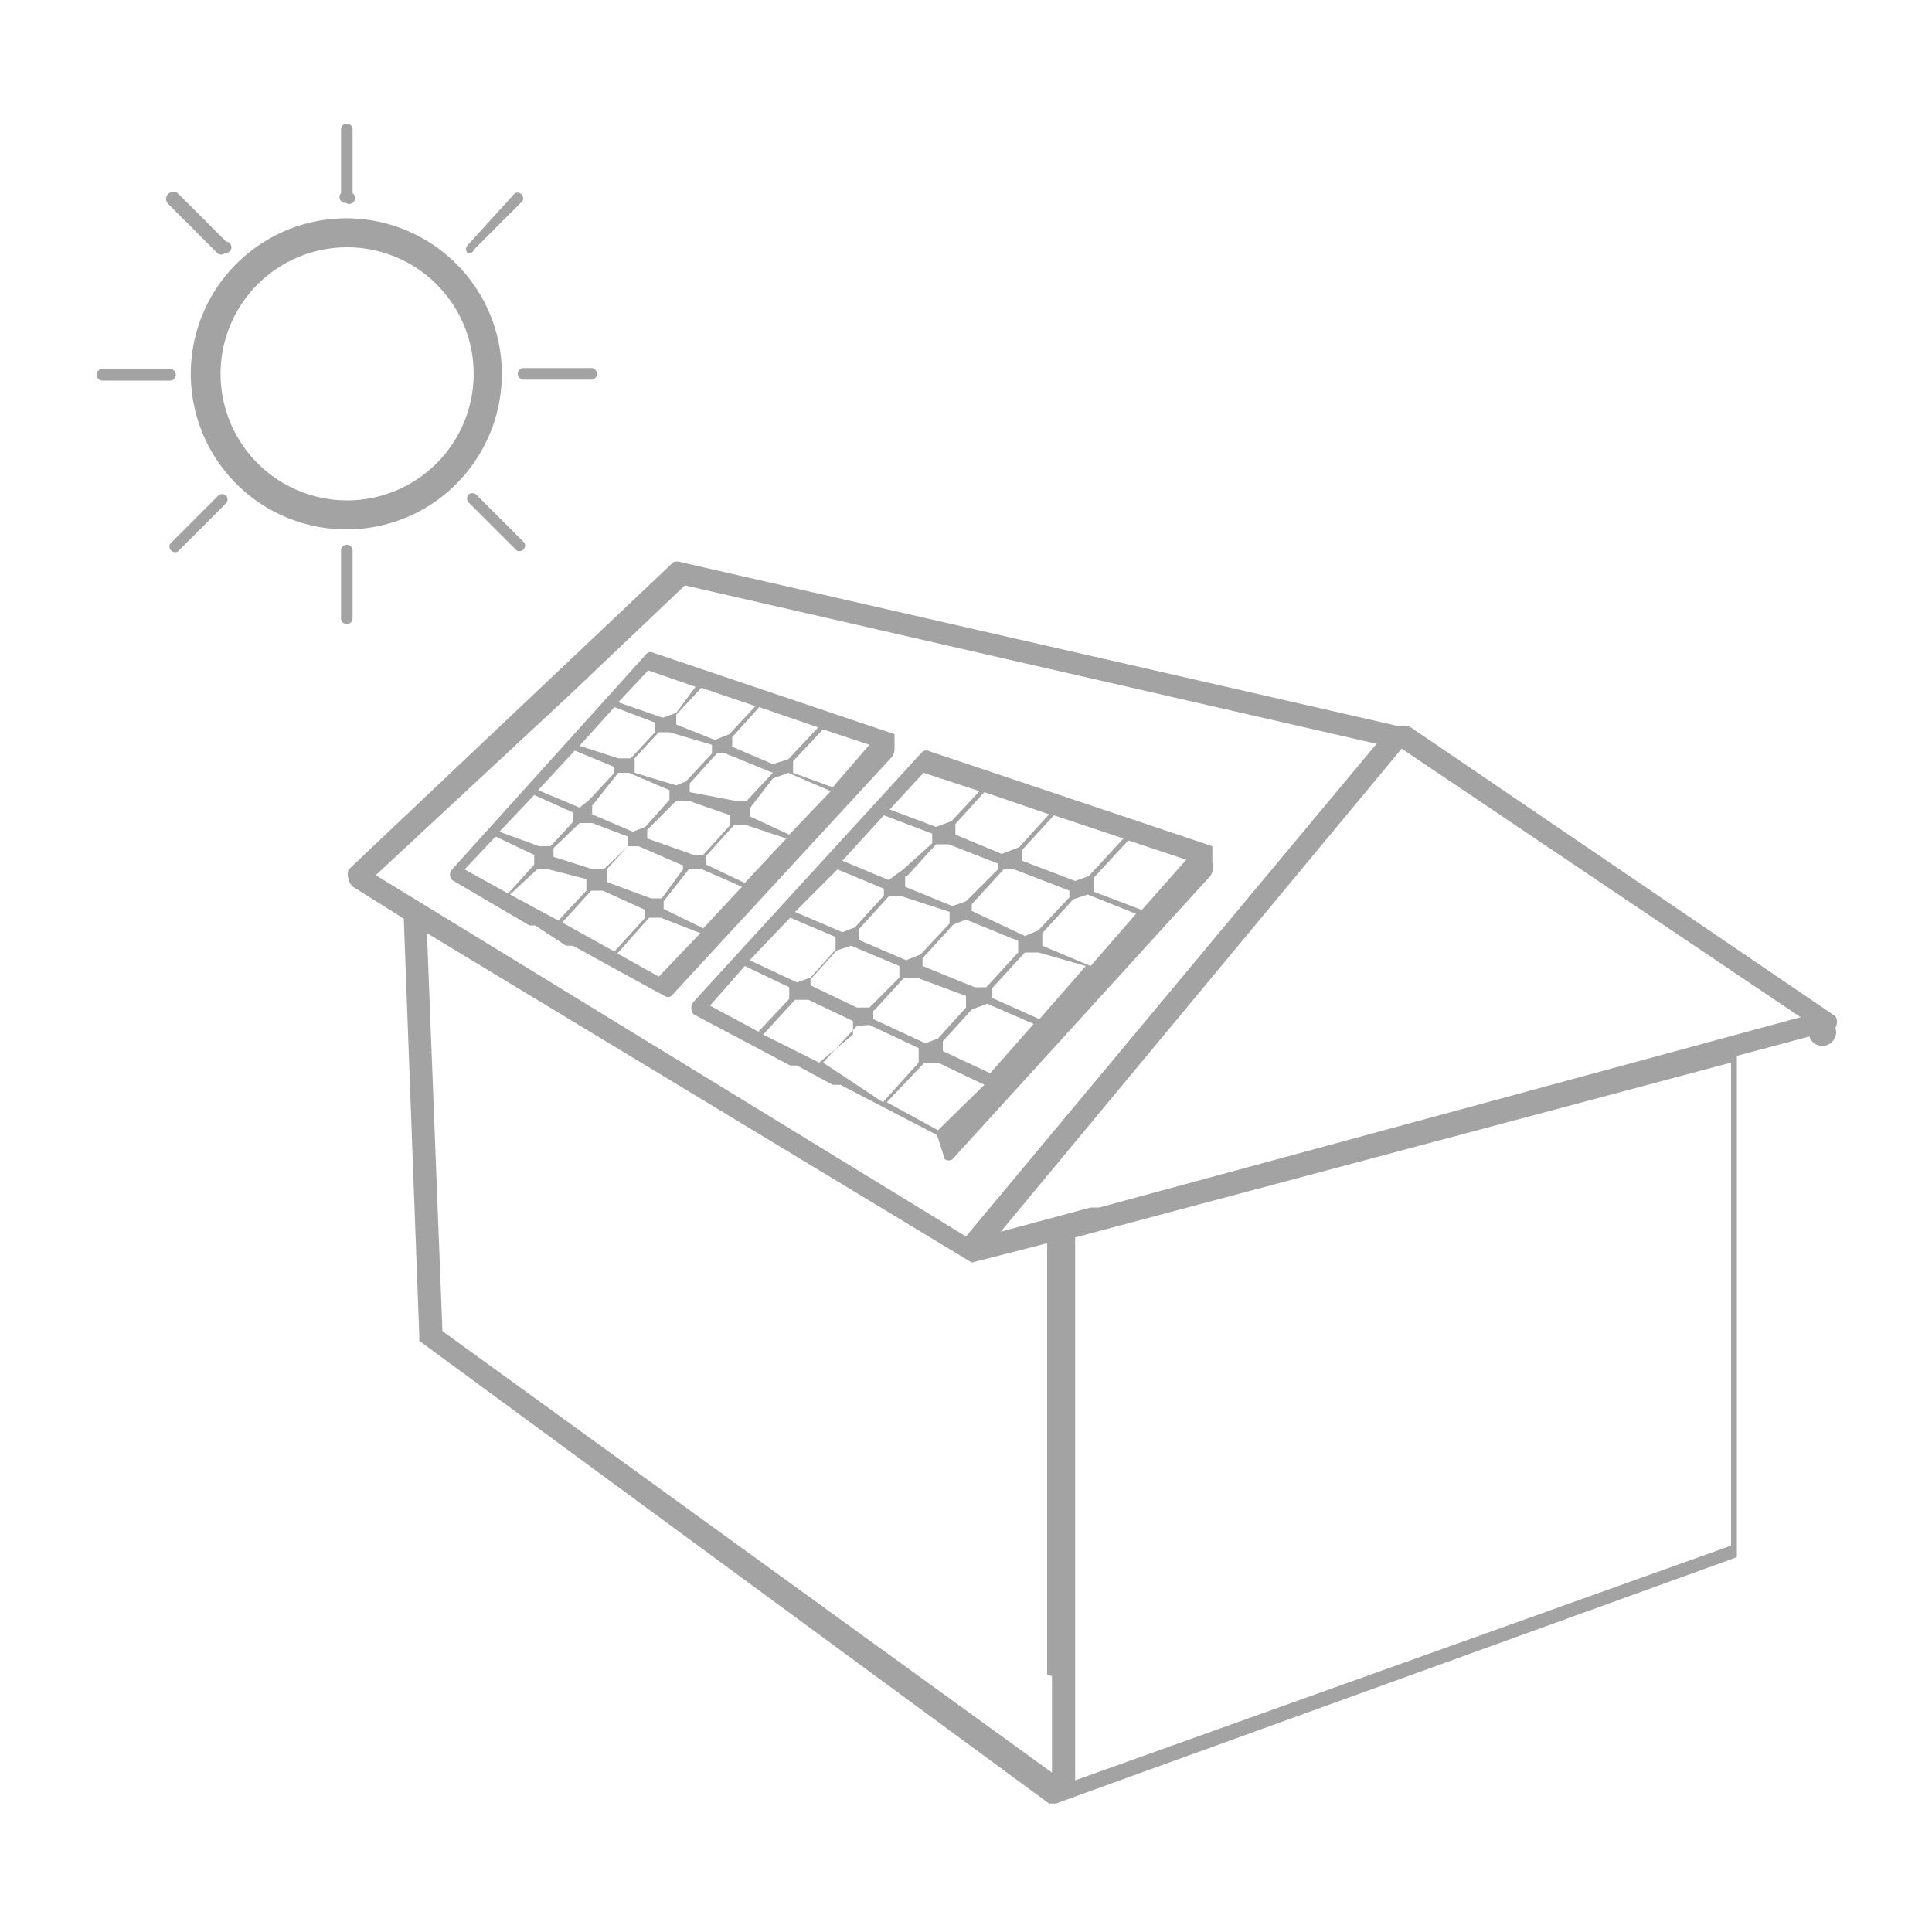 <svg xmlns="http://www.w3.org/2000/svg" viewBox="0 0 20 20"><title>casa2 gris 20x20</title><path d="M9.26,7.74l0-.14h0L6.77,6.76a0.07,0.07,0,0,0-.07,0L4.68,9l0,0a0.08,0.08,0,0,0,0,.11h0L5.48,9.58l0.06,0L5.86,9.79l0.07,0,0.82,0.45h0l0.13,0.07a0.06,0.06,0,0,0,.07,0L9.22,7.85A0.14,0.14,0,0,0,9.26,7.74ZM8.47,7.53l-0.31.33L8,7.91,7.58,7.73V7.63l0.28-.31Zm-1.54.65v0.1l-0.25.28-0.13.05L6.13,8.43V8.34L6.4,8,6.51,8ZM6.56,7.86l0.26-.28,0.11,0L7.37,7.71V7.8L7.1,8.09,7,8.13,6.57,8V7.86ZM6.5,8.66v0.1L6.25,9l-0.11,0L5.73,8.87V8.78L6,8.52l0.13,0Zm0,0.1,0.11,0,0.46,0.2V9L6.85,9.3l-0.11,0L6.28,9.13V9ZM6.7,8.68V8.59L7,8.29l0.13,0L7.56,8.44v0.1l-0.28.31-0.1,0ZM7.14,8.2V8.11L7.42,7.8l0.09,0L8,8V8l-0.27.29-0.12,0Zm0.68-.89L7.55,7.6,7.4,7.66,7,7.5V7.4l0.26-.28ZM6.71,6.94L7.2,7.11,7,7.38l-0.14.05L6.4,7.27Zm-0.35.38L6.78,7.48V7.58l-0.25.27-0.13,0L6,7.72Zm-0.41.45L6.36,7.94V8l-0.26.28L6,8.36,5.57,8.18Zm-0.42.46,0.4,0.18v0.1L5.7,8.76l-0.12,0L5.17,8.61ZM4.81,9l0.32-.34,0.4,0.19v0.1l-0.27.3ZM5.28,9.26L5.56,9l0.12,0L6.07,9.1V9.22l-0.29.31ZM5.82,9.55l0.3-.33,0.12,0,0.44,0.2V9.5l-0.32.35Zm1,0.56L6.39,9.87,6.72,9.5l0.12,0L7.25,9.66Zm0.46-.5-0.41-.2V9.33L7.13,9,7.27,9,7.68,9.18Zm0.43-.47L7.31,8.95V8.86L7.6,8.54l0.12,0L8.14,8.68Zm0.46-.5L7.76,8.45V8.37L8,8.06,8.16,8,8.6,8.19Zm0.45-.49L8.21,8V7.88l0.31-.33L9,7.71Z" fill="#a3a3a3"/><path d="M12.55,8.93l0-.17h0L9.63,7.78a0.08,0.08,0,0,0-.08,0L7.18,10.37l0,0a0.1,0.1,0,0,0,0,.13h0l1,0.53,0.07,0,0.37,0.2,0.08,0,1,0.52h0L9.78,12a0.07,0.07,0,0,0,.08,0l2.64-2.9A0.16,0.16,0,0,0,12.55,8.93Zm-0.92-.25-0.36.39-0.14.05-0.55-.21V8.8l0.33-.36Zm-1.8.76V9.56l-0.3.32-0.15.06L8.89,9.73V9.62L9.2,9.28l0.14,0ZM9.39,9.07l0.3-.33,0.13,0,0.51,0.2V9L10,9.33l-0.14.05-0.49-.2V9.07ZM9.31,10v0.12L9,10.43l-0.13,0-0.48-.23V10.14l0.27-.3,0.15-.05Zm-0.26.46,0.31-.34,0.13,0L10,10.31v0.12l-0.29.32-0.13.05-0.54-.25V10.46ZM9.55,10V9.92l0.32-.35L10,9.52l0.54,0.22V9.86l-0.33.36-0.12,0Zm0.51-.57V9.36L10.39,9,10.5,9l0.57,0.22V9.29l-0.32.34-0.14.06Zm0.8-1-0.31.34-0.18.07L9.89,8.64V8.53l0.3-.33ZM9.56,8l0.58,0.19L9.85,8.5l-0.16.06L9.21,8.38Zm-0.41.44L9.65,8.63V8.73L9.35,9,9.2,9.11l-0.48-.2ZM8.67,9l0.48,0.2V9.27l-0.3.33-0.13.05L8.23,9.44ZM8.18,9.5L8.65,9.7V9.83l-0.26.29-0.14.05L7.76,9.94Zm-0.83.91L7.71,10l0.46,0.22v0.12l-0.32.34Zm0.55,0.3,0.33-.36,0.14,0,0.46,0.22v0.14L8.48,11ZM8.52,11l0.35-.38L9,10.61l0.51,0.24V11l-0.37.41ZM9.71,11.7l-0.53-.29L9.57,11l0.14,0,0.48,0.23Zm0.54-.59-0.49-.23v-0.1l0.3-.33,0.16-.06,0.48,0.21Zm0.51-.56-0.49-.22V10.23l0.34-.37,0.14,0L11.24,10ZM11.29,10l-0.5-.21V9.66l0.32-.35,0.15-.05,0.5,0.2Zm0.53-.58-0.5-.19V9.09l0.36-.39,0.6,0.2Z" fill="#a3a3a3"/><path d="M3.61,9a0.12,0.12,0,0,0,0,.1,0.12,0.12,0,0,0,.06.09L4.18,9.51l0.16,4.31,0,0.06,0,0,6.52,4.79,0.07,0h0l7.05-2.55h0l0,0,0,0V10.93l0.75-.2A0.12,0.12,0,0,0,19,10.64a0.12,0.12,0,0,0,0-.12l-4.41-3a0.14,0.14,0,0,0-.1,0h0L7.05,5.82a0.12,0.12,0,0,0-.08,0ZM3.89,9.06l2-1.86L7.09,6.06,14.25,7.7,10,12.8Zm7,8.29v1L4.58,13.78,4.42,9.66l5.64,3.41,0.78-.2v4.47Zm0.24,1.08V12.81L17.92,11v5Zm0.25-5.93H11.29l-0.93.25,4.15-5,4.13,2.78Z" fill="#a3a3a3"/><path d="M3.59,5.48a1.61,1.61,0,1,1,1.33-.71A1.6,1.6,0,0,1,3.59,5.48Zm0-2.92a1.31,1.31,0,1,0,.73.22A1.31,1.31,0,0,0,3.59,2.56Z" fill="#a3a3a3"/><path d="M3.58,2.1A0.06,0.06,0,0,1,3.53,2V1.34a0.06,0.06,0,0,1,.12,0V2A0.06,0.06,0,0,1,3.58,2.1Z" fill="#a3a3a3"/><path d="M4.84,2.62a0.06,0.06,0,0,1,0-.08L5.33,2a0.06,0.06,0,0,1,.08.08l-0.5.5A0.06,0.06,0,0,1,4.84,2.62Z" fill="#a3a3a3"/><path d="M5.36,3.87a0.06,0.06,0,0,1,.06-0.06h0.7a0.06,0.06,0,1,1,0,.12H5.42A0.06,0.06,0,0,1,5.36,3.87Z" fill="#a3a3a3"/><path d="M4.85,5.12a0.06,0.06,0,0,1,.08,0l0.5,0.5a0.06,0.06,0,0,1-.08.08l-0.5-.5A0.06,0.06,0,0,1,4.85,5.12Z" fill="#a3a3a3"/><path d="M3.59,5.64a0.06,0.06,0,0,1,.06.06V6.4a0.06,0.06,0,1,1-.12,0V5.7A0.06,0.06,0,0,1,3.59,5.64Z" fill="#a3a3a3"/><path d="M2.34,5.13a0.06,0.06,0,0,1,0,.08l-0.5.5a0.06,0.06,0,0,1-.08-0.08l0.5-.5A0.06,0.06,0,0,1,2.34,5.13Z" fill="#a3a3a3"/><path d="M1.82,3.88a0.06,0.06,0,0,1-.06.06H1.06a0.06,0.06,0,0,1,0-.12h0.7A0.06,0.06,0,0,1,1.82,3.88Z" fill="#a3a3a3"/><path d="M2.33,2.62a0.06,0.06,0,0,1-.08,0l-0.5-.5A0.06,0.06,0,0,1,1.84,2l0.5,0.5A0.06,0.06,0,0,1,2.33,2.62Z" fill="#a3a3a3"/></svg>